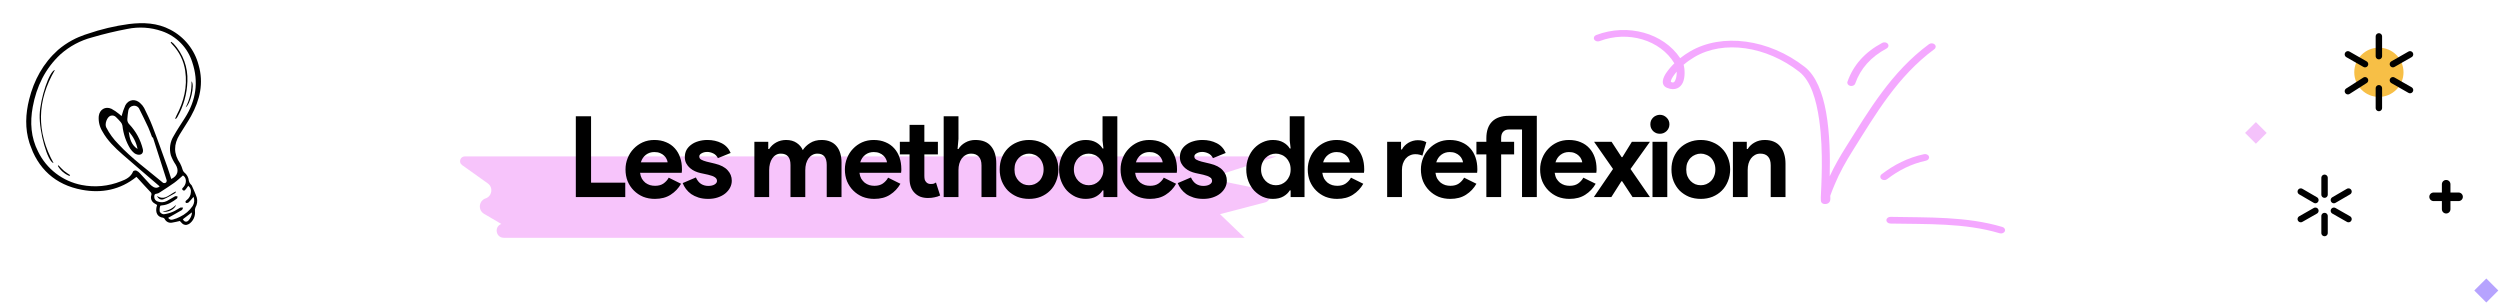 <svg width="1167" height="142" viewBox="0 0 1167 142" fill="none" xmlns="http://www.w3.org/2000/svg">
<g clip-path="url(#clip0_1457_4378)">
<path d="M73.313 95.669C72.89 95.412 72.472 95.195 72.094 94.92C71.45 94.559 70.953 93.989 70.685 93.304C70.418 92.62 70.396 91.863 70.624 91.161C70.731 90.878 70.744 90.569 70.661 90.279C70.577 89.989 70.402 89.734 70.161 89.551C68.181 87.495 66.283 85.355 64.344 83.241C64.088 82.96 63.818 82.695 63.683 82.563C56.074 88.677 47.404 90.297 38.26 88.602C25.77 86.279 17.572 78.697 13.742 66.721C11.609 60.04 11.909 53.17 13.614 46.379C15.856 37.422 20.103 29.575 27.075 23.319C31.094 19.892 35.786 17.331 40.848 15.803C47.139 13.636 53.628 12.098 60.219 11.214C66.901 10.392 73.448 10.663 79.516 13.86C82.749 15.54 85.59 17.871 87.859 20.705C90.128 23.539 91.775 26.814 92.696 30.323C95.166 38.796 93.328 46.71 89.14 54.256C87.868 56.565 86.36 58.75 84.973 61.032L83.849 62.84C81.007 67.39 80.99 71.843 84.089 76.283C84.602 77.287 85.013 78.34 85.318 79.425C85.452 79.813 85.678 80.162 85.976 80.444C86.6 80.927 87.116 81.532 87.493 82.222C87.871 82.912 88.1 83.672 88.169 84.456C88.291 84.954 88.519 85.419 88.838 85.821C89.018 86.121 89.395 86.313 89.512 86.587C90.337 88.457 91.228 90.311 91.873 92.251C92.267 93.791 92.045 95.427 91.254 96.817C91.011 97.365 90.926 97.968 91.009 98.559C91.141 99.751 90.931 100.959 90.403 102.043C89.875 103.127 89.051 104.043 88.025 104.687C87.552 104.95 87.008 105.055 86.473 104.989C85.937 104.922 85.439 104.687 85.05 104.317C84.664 103.947 84.296 103.558 83.949 103.152C82.751 103.414 81.569 103.743 80.366 103.915C79.68 104.067 78.963 103.985 78.333 103.682C77.703 103.379 77.195 102.873 76.894 102.246C76.819 102.098 76.713 101.967 76.584 101.862C76.455 101.756 76.305 101.678 76.144 101.633C73.458 101.335 72.516 99.192 73.066 96.661C73.205 96.298 73.261 95.988 73.313 95.669ZM79.94 83.556C82.965 82.085 83.657 79.57 82.001 76.852C81.076 75.499 80.323 74.037 79.759 72.5C79.338 71.001 79.235 69.43 79.457 67.885C79.678 66.341 80.22 64.856 81.047 63.524C82.672 60.603 84.568 57.814 86.355 54.985C91.505 46.867 92.813 38.234 89.78 29.147C88.739 25.757 86.904 22.666 84.424 20.124C81.944 17.582 78.888 15.662 75.508 14.521C70.372 12.755 64.841 12.4 59.497 13.493C53.941 14.538 48.438 15.858 43.01 17.448C37.536 18.882 32.476 21.587 28.25 25.34C21.051 32.025 17.033 40.431 15.284 49.905C13.94 57.111 14.408 64.165 17.794 70.777C19.729 74.765 22.572 78.247 26.101 80.95C29.629 83.653 33.747 85.504 38.132 86.356C44.256 87.564 50.616 86.966 56.429 84.637C58.794 83.764 61.109 82.633 62.147 79.993C62.253 79.704 63.192 79.471 63.591 79.614C64.237 79.892 64.81 80.312 65.268 80.842C66.882 82.547 68.423 84.333 70.037 86.038C70.55 86.59 71.156 87.049 71.827 87.397C72.263 87.614 72.755 87.693 73.24 87.625C73.724 87.557 74.178 87.345 74.54 87.016C74.054 86.599 73.686 86.269 73.299 85.947C67.94 81.341 62.542 76.771 57.226 72.117C53.618 68.958 50.158 65.617 47.826 61.382C46.483 59.234 45.879 56.709 46.103 54.181C46.501 51.102 49.165 49.505 52.002 50.773C53.279 51.46 54.482 52.272 55.594 53.198C55.999 53.508 56.387 53.842 56.754 54.196C57.205 52.462 57.798 50.767 58.529 49.127C60.043 46.373 63.169 45.985 65.419 48.121C66.166 48.76 66.793 49.525 67.271 50.382C68.626 53.156 70.007 55.942 71.113 58.824C73.595 65.172 75.833 71.615 78.153 78.027C78.793 79.825 79.345 81.689 79.949 83.552L79.94 83.556ZM71.394 64.066L71.06 64.197C70.449 62.635 69.916 61.031 69.22 59.492C67.888 56.616 66.477 53.781 65.067 50.945C64.836 50.394 64.42 49.939 63.89 49.657C63.359 49.376 62.745 49.284 62.152 49.398C61.586 49.478 61.061 49.737 60.654 50.138C60.248 50.538 59.982 51.057 59.898 51.618C59.675 52.929 59.522 54.25 59.437 55.576C59.4 56.042 59.47 56.509 59.639 56.943C59.809 57.377 60.075 57.767 60.418 58.085C63.468 61.331 65.624 65.304 66.679 69.626C67.075 71.385 66.045 72.529 64.241 72.174C63.66 72.066 63.114 71.821 62.65 71.458C61.961 70.881 61.351 70.216 60.836 69.481C58.823 66.195 57.568 62.503 57.16 58.669C57.048 58.07 56.783 57.511 56.39 57.045C55.708 56.237 54.983 55.466 54.217 54.735C53.904 54.377 53.491 54.119 53.029 53.993C52.568 53.868 52.078 53.881 51.622 54.031C49.944 54.584 48.777 57.881 49.586 59.469C51.054 62.329 52.958 64.945 55.23 67.226C61.523 74.03 69.053 79.424 76.121 85.338C76.329 85.428 76.557 85.468 76.785 85.454C77.013 85.44 77.234 85.373 77.431 85.257C77.583 85.106 77.695 84.92 77.757 84.716C77.819 84.513 77.829 84.297 77.786 84.089C75.648 77.421 73.518 70.75 71.367 64.077L71.394 64.066ZM85.393 81.908C83.994 83.093 82.729 84.329 81.307 85.348C79.129 86.91 76.846 88.338 74.59 89.806C74.179 90.115 73.7 90.323 73.194 90.414C72.045 90.483 71.977 91.188 72.018 92.037C72.03 92.512 72.199 92.969 72.497 93.339C72.796 93.709 73.208 93.972 73.672 94.087C74.344 94.331 75.06 94.437 75.776 94.397C76.493 94.358 77.194 94.174 77.839 93.858C79.171 93.193 80.365 92.335 81.728 91.617C82.035 91.496 82.49 91.648 82.878 91.682C82.799 92.011 82.831 92.493 82.624 92.656C80.528 94.216 78.364 95.68 75.618 95.869C75.325 95.891 74.811 95.989 74.79 96.12C74.511 96.993 74.438 97.916 74.576 98.819C74.762 99.16 75.032 99.448 75.362 99.658C75.691 99.867 76.068 99.991 76.46 100.017C77.934 99.823 79.375 99.423 80.739 98.828C81.94 98.359 82.99 97.505 84.158 96.925C84.528 96.78 85.04 96.92 85.482 96.932C85.271 97.324 85.166 97.879 84.88 98.053C82.797 99.3 80.625 100.478 78.503 101.678C78.721 102.058 79.07 102.347 79.485 102.492C79.901 102.637 80.356 102.629 80.769 102.47C81.913 102.167 83.018 101.735 84.064 101.182C86.439 100.061 88.468 98.325 89.935 96.159C90.333 95.524 90.577 94.807 90.648 94.064C90.719 93.322 90.615 92.575 90.344 91.882C89.528 92.829 88.868 93.694 88.079 94.445C87.797 94.71 87.014 94.862 86.829 94.707C86.279 94.233 86.66 93.744 87.168 93.391C87.723 92.972 88.182 92.44 88.513 91.831C88.844 91.222 89.04 90.55 89.086 89.862C89.199 89.277 89.145 88.675 88.929 88.122C88.713 87.569 88.344 87.089 87.864 86.737C87.613 87.157 87.332 87.559 87.024 87.94C86.571 88.406 86.198 89.395 85.368 88.763C84.538 88.13 85.464 87.624 85.785 87.169C87.275 85.362 87.036 82.861 85.402 81.904L85.393 81.908ZM60.092 61.455C60.495 64.643 61.273 67.643 64.202 69.544C63.632 66.512 62.21 63.707 60.101 61.451L60.092 61.455ZM89.554 99.149L85.36 102.343C85.809 103.197 86.416 103.711 87.365 103.371C88.314 103.031 89.761 100.478 89.563 99.145L89.554 99.149Z" fill="black"/>
<path d="M25.644 32.648C17.165 47.087 16.953 61.581 25.007 76.13C22.189 75.523 18.26 61.536 18.525 53.538C18.787 45.849 23.062 33.071 25.644 32.648Z" fill="black"/>
<path d="M79.956 19.513C80.346 19.779 80.713 20.077 81.053 20.402C83.238 22.75 84.93 25.506 86.032 28.513C87.135 31.52 87.625 34.717 87.477 37.922C87.301 43.798 85.683 49.554 82.763 54.69C82.569 54.985 82.35 55.263 82.11 55.522L81.764 55.328C81.969 54.867 82.148 54.395 82.378 53.945C85.832 47.397 87.54 40.532 86.47 33.138C85.817 28.444 83.683 24.087 80.374 20.688C80.126 20.425 79.897 20.134 79.663 19.854L79.956 19.513Z" fill="black"/>
<path d="M86.654 50.163C88.621 46.382 89.569 42.167 89.405 37.929C90.973 39.704 88.95 48.555 86.654 50.163Z" fill="black"/>
<path d="M32.413 82.138C30.134 81.206 28.231 79.556 26.997 77.441L27.265 77.141C28.128 78.018 28.936 78.968 29.869 79.756C30.785 80.462 31.737 81.12 32.721 81.729L32.413 82.138Z" fill="black"/>
<path d="M73.289 91.457C76.451 93.556 78.465 91.389 80.703 90.113L82.085 89.335C81.957 89.807 81.967 90.02 81.881 90.064C80.092 91.052 78.342 92.137 76.474 92.95C75.174 93.51 73.934 92.893 73.289 91.457Z" fill="black"/>
<path d="M75.84 98.674C78.232 98.493 80.471 97.415 82.102 95.659C81.826 97.641 77.933 99.502 75.84 98.674Z" fill="black"/>
</g>
<path d="M1110.46 45.239C1116.81 45.239 1121.96 40.093 1121.96 33.745C1121.96 27.398 1116.81 22.252 1110.46 22.252C1104.12 22.252 1098.97 27.398 1098.97 33.745C1098.97 40.093 1104.12 45.239 1110.46 45.239Z" fill="#F7BF46"/>
<path d="M1110.46 17V26.21" stroke="black" stroke-width="3" stroke-miterlimit="10" stroke-linecap="round" stroke-linejoin="round"/>
<path d="M1096 25.373L1103.99 29.94" stroke="black" stroke-width="3" stroke-miterlimit="10" stroke-linecap="round" stroke-linejoin="round"/>
<path d="M1110.46 41.205V50.415" stroke="black" stroke-width="3" stroke-miterlimit="10" stroke-linecap="round" stroke-linejoin="round"/>
<path d="M1117.01 37.475L1125 42.042" stroke="black" stroke-width="3" stroke-miterlimit="10" stroke-linecap="round" stroke-linejoin="round"/>
<path d="M1096 42.574L1103.99 37.475" stroke="black" stroke-width="3" stroke-miterlimit="10" stroke-linecap="round" stroke-linejoin="round"/>
<path d="M1117.01 29.94L1125 25.373" stroke="black" stroke-width="3" stroke-miterlimit="10" stroke-linecap="round" stroke-linejoin="round"/>
<path d="M1141.87 86V97.657" stroke="black" stroke-width="4" stroke-miterlimit="10" stroke-linecap="round" stroke-linejoin="round"/>
<path d="M1147.66 91.868H1136" stroke="black" stroke-width="4" stroke-miterlimit="10" stroke-linecap="round" stroke-linejoin="round"/>
<path d="M1085.1 83V90.851" stroke="black" stroke-width="3" stroke-miterlimit="10" stroke-linecap="round" stroke-linejoin="round"/>
<path d="M1085.1 100.843V108.773" stroke="black" stroke-width="3" stroke-miterlimit="10" stroke-linecap="round" stroke-linejoin="round"/>
<path d="M1074 89.424L1080.82 93.389" stroke="black" stroke-width="3" stroke-miterlimit="10" stroke-linecap="round" stroke-linejoin="round"/>
<path d="M1089.46 98.384L1096.28 102.27" stroke="black" stroke-width="3" stroke-miterlimit="10" stroke-linecap="round" stroke-linejoin="round"/>
<path d="M1074 102.27L1080.82 98.384" stroke="black" stroke-width="3" stroke-miterlimit="10" stroke-linecap="round" stroke-linejoin="round"/>
<path d="M1089.46 93.389L1096.28 89.424" stroke="black" stroke-width="3" stroke-miterlimit="10" stroke-linecap="round" stroke-linejoin="round"/>
<path d="M1058.09 62.047L1053.05 57L1048 62.047L1053.05 67.093L1058.09 62.047Z" fill="#F4C2FB"/>
<path d="M1166.21 135.607L1160.61 130L1155 135.607L1160.61 141.215L1166.21 135.607Z" fill="#B6A3FE"/>
<g filter="url(#filter0_f_1457_4378)">
<path fill-rule="evenodd" clip-rule="evenodd" d="M882.407 104.357C899.546 104.701 917.061 104.013 933.449 108.888C934.425 109.175 935.5 108.756 935.853 107.944C936.199 107.132 935.695 106.238 934.718 105.944C917.948 100.957 900.035 101.582 882.498 101.232C881.461 101.207 880.597 101.895 880.574 102.757C880.544 103.619 881.37 104.332 882.407 104.357Z" fill="#F4A8FF"/>
<path fill-rule="evenodd" clip-rule="evenodd" d="M880.868 83.659C886.21 79.571 892.041 76.508 899.089 74.99C900.096 74.774 900.697 73.921 900.441 73.086C900.178 72.251 899.149 71.749 898.15 71.965C890.485 73.615 884.136 76.916 878.328 81.359C877.562 81.942 877.509 82.932 878.215 83.567C878.914 84.201 880.109 84.243 880.868 83.659Z" fill="#F4A8FF"/>
<path fill-rule="evenodd" clip-rule="evenodd" d="M866.006 39.024C868.456 32.041 873.28 26.577 880.673 22.632C881.545 22.166 881.8 21.199 881.237 20.473C880.681 19.748 879.516 19.537 878.644 20.002C870.462 24.37 865.112 30.416 862.399 38.149C862.106 38.976 862.685 39.845 863.677 40.086C864.676 40.328 865.721 39.852 866.006 39.024Z" fill="#F4A8FF"/>
<path fill-rule="evenodd" clip-rule="evenodd" d="M781.588 29.547C780.13 30.973 778.823 32.511 777.711 34.147C777.215 34.876 776.343 36.425 776.208 37.753C776.058 39.167 776.636 40.361 778.124 40.99C780.1 41.824 781.678 41.737 782.895 41.232C784.067 40.748 784.984 39.796 785.562 38.52C786.667 36.081 786.502 32.353 785.923 30.226C787.478 28.891 789.184 27.68 791.01 26.604C804.61 18.589 824.559 21.545 839.91 33.529C845.282 37.724 847.867 46.536 849.212 56.044C851.308 70.847 850.114 87.38 849.948 92.224C849.911 93.42 850.046 94.13 850.121 94.272C850.474 94.969 851.098 95.151 851.534 95.219C852.165 95.313 852.668 95.213 853.074 95.038C853.622 94.798 854.073 94.376 854.284 93.724C854.396 93.364 854.426 92.863 854.411 92.329C854.396 91.958 854.306 91.553 854.396 91.287C854.982 89.586 855.689 87.925 856.38 86.252C858.687 80.628 861.67 75.358 864.983 70.094C875.51 53.368 885.691 35.695 902.951 22.952C903.725 22.38 903.8 21.392 903.108 20.747C902.425 20.102 901.237 20.043 900.456 20.615C882.851 33.611 872.392 51.588 861.655 68.645C858.837 73.123 856.252 77.607 854.103 82.297C854.321 74 854.239 62.516 852.413 52.354C850.79 43.316 847.702 35.33 842.48 31.251C825.664 18.122 803.731 15.275 788.838 24.055C787.246 24.995 785.728 26.029 784.315 27.15C776.523 15.448 759.843 10.758 745.101 16.355C744.154 16.713 743.741 17.64 744.169 18.424C744.605 19.209 745.717 19.555 746.663 19.197C759.948 14.153 775.013 18.654 781.588 29.547ZM782.677 33.464C782.069 34.179 781.505 34.92 780.979 35.687C780.701 36.098 780.22 36.888 780.017 37.662C779.972 37.843 779.965 38.127 779.965 38.258C780.483 38.471 780.889 38.573 781.219 38.435C781.633 38.265 781.843 37.865 782.046 37.418C782.557 36.297 782.722 34.811 782.677 33.464Z" fill="#F4A8FF"/>
</g>
<path d="M217 73H581H596L564 83.26L590.363 88.654C593.475 89.291 593.593 93.694 590.519 94.496L569.5 99.98L581 111H235.186C231.477 111 230.533 105.857 234 104.54L225.953 99.805C223.024 98.082 223.465 93.716 226.679 92.613C229.742 91.561 230.333 87.488 227.696 85.609L215.701 77.062C213.926 75.797 214.821 73 217 73Z" fill="#EC79F6" fill-opacity="0.44"/>
<path d="M268.794 54.274H275.907V85.256H291.872V92H268.794V54.274ZM317.91 85.783C316.716 87.89 315.1 89.594 313.063 90.894C311.061 92.193 308.602 92.843 305.686 92.843C303.719 92.843 301.892 92.509 300.206 91.842C298.555 91.139 297.115 90.173 295.886 88.944C294.656 87.715 293.69 86.274 292.988 84.623C292.32 82.937 291.987 81.093 291.987 79.091C291.987 77.229 292.32 75.473 292.988 73.822C293.655 72.136 294.586 70.678 295.78 69.449C296.975 68.184 298.38 67.183 299.996 66.445C301.647 65.708 303.456 65.339 305.423 65.339C307.495 65.339 309.339 65.69 310.955 66.393C312.571 67.06 313.923 68.008 315.012 69.238C316.101 70.432 316.927 71.855 317.489 73.506C318.051 75.157 318.332 76.948 318.332 78.88C318.332 79.126 318.332 79.337 318.332 79.513C318.297 79.723 318.279 79.916 318.279 80.092C318.244 80.268 318.226 80.461 318.226 80.672H298.784C298.924 81.725 299.205 82.639 299.627 83.412C300.083 84.149 300.628 84.781 301.26 85.308C301.928 85.8 302.648 86.169 303.42 86.415C304.193 86.626 304.984 86.731 305.792 86.731C307.372 86.731 308.672 86.38 309.691 85.677C310.744 84.939 311.57 84.026 312.167 82.937L317.91 85.783ZM311.64 75.772C311.605 75.315 311.447 74.805 311.166 74.243C310.92 73.681 310.534 73.154 310.007 72.663C309.515 72.171 308.883 71.767 308.11 71.451C307.372 71.135 306.476 70.977 305.423 70.977C303.947 70.977 302.648 71.398 301.524 72.241C300.4 73.084 299.609 74.261 299.153 75.772H311.64ZM330.585 92.843C328.899 92.843 327.388 92.632 326.053 92.211C324.754 91.789 323.612 91.245 322.628 90.577C321.68 89.875 320.872 89.085 320.205 88.206C319.537 87.293 319.028 86.38 318.677 85.466L324.841 82.832C325.439 84.167 326.229 85.168 327.212 85.835C328.231 86.468 329.355 86.784 330.585 86.784C331.849 86.784 332.85 86.555 333.588 86.099C334.326 85.642 334.694 85.098 334.694 84.465C334.694 83.763 334.378 83.201 333.746 82.779C333.149 82.323 332.095 81.919 330.585 81.567L326.949 80.777C326.141 80.601 325.298 80.32 324.42 79.934C323.577 79.548 322.804 79.056 322.102 78.459C321.399 77.862 320.819 77.141 320.363 76.298C319.906 75.455 319.678 74.472 319.678 73.348C319.678 72.083 319.941 70.959 320.468 69.976C321.03 68.992 321.785 68.167 322.734 67.499C323.682 66.797 324.789 66.27 326.053 65.918C327.353 65.532 328.74 65.339 330.216 65.339C332.675 65.339 334.87 65.831 336.802 66.814C338.734 67.763 340.157 69.291 341.07 71.398L335.116 73.822C334.624 72.803 333.904 72.066 332.956 71.609C332.007 71.152 331.059 70.924 330.11 70.924C329.127 70.924 328.266 71.135 327.529 71.556C326.791 71.943 326.422 72.452 326.422 73.084C326.422 73.681 326.721 74.156 327.318 74.507C327.95 74.858 328.793 75.174 329.847 75.455L333.799 76.404C336.433 77.036 338.383 78.055 339.647 79.46C340.947 80.83 341.597 82.463 341.597 84.36C341.597 85.484 341.333 86.555 340.807 87.574C340.28 88.593 339.524 89.506 338.541 90.314C337.592 91.087 336.433 91.701 335.063 92.158C333.728 92.615 332.236 92.843 330.585 92.843ZM352.141 66.182H358.622V69.554H359.044C359.852 68.29 360.941 67.271 362.311 66.498C363.716 65.725 365.261 65.339 366.947 65.339C368.914 65.339 370.565 65.796 371.9 66.709C373.235 67.622 374.183 68.746 374.745 70.081C375.553 68.781 376.695 67.675 378.17 66.761C379.646 65.813 381.437 65.339 383.545 65.339C385.125 65.339 386.495 65.602 387.654 66.129C388.814 66.621 389.762 67.323 390.5 68.237C391.273 69.15 391.852 70.257 392.239 71.556C392.625 72.821 392.818 74.208 392.818 75.719V92H385.916V76.983C385.916 73.471 384.476 71.714 381.595 71.714C380.682 71.714 379.874 71.925 379.171 72.347C378.469 72.733 377.872 73.278 377.38 73.98C376.923 74.647 376.554 75.455 376.273 76.404C376.028 77.352 375.905 78.371 375.905 79.46V92H369.002V76.983C369.002 73.471 367.492 71.714 364.471 71.714C363.593 71.714 362.82 71.925 362.153 72.347C361.485 72.733 360.923 73.278 360.466 73.98C360.01 74.647 359.659 75.455 359.413 76.404C359.167 77.352 359.044 78.371 359.044 79.46V92H352.141V66.182ZM420.316 85.783C419.122 87.89 417.506 89.594 415.469 90.894C413.466 92.193 411.008 92.843 408.092 92.843C406.125 92.843 404.298 92.509 402.612 91.842C400.961 91.139 399.521 90.173 398.292 88.944C397.062 87.715 396.096 86.274 395.394 84.623C394.726 82.937 394.393 81.093 394.393 79.091C394.393 77.229 394.726 75.473 395.394 73.822C396.061 72.136 396.992 70.678 398.186 69.449C399.381 68.184 400.786 67.183 402.402 66.445C404.052 65.708 405.861 65.339 407.829 65.339C409.901 65.339 411.745 65.69 413.361 66.393C414.977 67.06 416.329 68.008 417.418 69.238C418.507 70.432 419.333 71.855 419.895 73.506C420.457 75.157 420.738 76.948 420.738 78.88C420.738 79.126 420.738 79.337 420.738 79.513C420.703 79.723 420.685 79.916 420.685 80.092C420.65 80.268 420.632 80.461 420.632 80.672H401.19C401.33 81.725 401.611 82.639 402.033 83.412C402.489 84.149 403.034 84.781 403.666 85.308C404.333 85.8 405.054 86.169 405.826 86.415C406.599 86.626 407.39 86.731 408.197 86.731C409.778 86.731 411.078 86.38 412.096 85.677C413.15 84.939 413.976 84.026 414.573 82.937L420.316 85.783ZM414.046 75.772C414.011 75.315 413.853 74.805 413.572 74.243C413.326 73.681 412.94 73.154 412.413 72.663C411.921 72.171 411.289 71.767 410.516 71.451C409.778 71.135 408.882 70.977 407.829 70.977C406.353 70.977 405.054 71.398 403.93 72.241C402.805 73.084 402.015 74.261 401.558 75.772H414.046ZM424.585 72.083H420.053V66.182H424.585V58.278H431.487V66.182H437.81V72.083H431.487V82.094C431.487 82.691 431.54 83.254 431.645 83.78C431.786 84.272 432.032 84.694 432.383 85.045C432.875 85.607 433.577 85.888 434.491 85.888C435.088 85.888 435.562 85.835 435.913 85.73C436.264 85.589 436.598 85.414 436.914 85.203L438.864 91.262C438.056 91.649 437.178 91.93 436.229 92.105C435.316 92.316 434.297 92.421 433.173 92.421C431.874 92.421 430.697 92.228 429.643 91.842C428.624 91.42 427.764 90.858 427.061 90.156C425.41 88.575 424.585 86.327 424.585 83.412V72.083ZM440.51 54.274H447.413V64.865L446.991 69.554H447.413C448.15 68.325 449.204 67.323 450.574 66.551C451.979 65.743 453.542 65.339 455.264 65.339C458.601 65.339 461.059 66.322 462.64 68.29C464.256 70.257 465.064 72.944 465.064 76.351V92H458.162V77.194C458.162 75.403 457.74 74.05 456.897 73.137C456.054 72.189 454.877 71.714 453.367 71.714C452.418 71.714 451.575 71.925 450.838 72.347C450.1 72.733 449.468 73.278 448.941 73.98C448.449 74.683 448.063 75.508 447.782 76.456C447.536 77.37 447.413 78.353 447.413 79.407V92H440.51V54.274ZM480.356 65.339C482.358 65.339 484.184 65.69 485.835 66.393C487.521 67.06 488.962 68.008 490.156 69.238C491.385 70.432 492.334 71.872 493.001 73.558C493.704 75.245 494.055 77.089 494.055 79.091C494.055 81.093 493.704 82.937 493.001 84.623C492.334 86.309 491.385 87.767 490.156 88.997C488.962 90.191 487.521 91.139 485.835 91.842C484.184 92.509 482.358 92.843 480.356 92.843C478.353 92.843 476.509 92.509 474.823 91.842C473.172 91.139 471.732 90.191 470.503 88.997C469.308 87.767 468.36 86.309 467.657 84.623C466.99 82.937 466.656 81.093 466.656 79.091C466.656 77.089 466.99 75.245 467.657 73.558C468.36 71.872 469.308 70.432 470.503 69.238C471.732 68.008 473.172 67.06 474.823 66.393C476.509 65.69 478.353 65.339 480.356 65.339ZM480.356 86.468C481.234 86.468 482.077 86.309 482.885 85.993C483.728 85.642 484.465 85.15 485.098 84.518C485.73 83.886 486.222 83.113 486.573 82.2C486.959 81.286 487.153 80.25 487.153 79.091C487.153 77.932 486.959 76.895 486.573 75.982C486.222 75.069 485.73 74.296 485.098 73.664C484.465 73.032 483.728 72.557 482.885 72.241C482.077 71.89 481.234 71.714 480.356 71.714C479.442 71.714 478.582 71.89 477.774 72.241C476.966 72.557 476.246 73.032 475.613 73.664C474.981 74.296 474.472 75.069 474.085 75.982C473.734 76.895 473.559 77.932 473.559 79.091C473.559 80.25 473.734 81.286 474.085 82.2C474.472 83.113 474.981 83.886 475.613 84.518C476.246 85.15 476.966 85.642 477.774 85.993C478.582 86.309 479.442 86.468 480.356 86.468ZM515.087 88.891H514.666C514.034 89.98 513.05 90.911 511.715 91.684C510.38 92.457 508.729 92.843 506.762 92.843C505.111 92.843 503.531 92.509 502.02 91.842C500.545 91.139 499.228 90.191 498.068 88.997C496.944 87.767 496.049 86.309 495.381 84.623C494.714 82.937 494.38 81.093 494.38 79.091C494.38 77.089 494.714 75.245 495.381 73.558C496.049 71.872 496.944 70.432 498.068 69.238C499.228 68.008 500.545 67.06 502.02 66.393C503.531 65.69 505.111 65.339 506.762 65.339C508.729 65.339 510.38 65.725 511.715 66.498C513.05 67.271 514.034 68.202 514.666 69.291H515.087L514.666 65.602V54.274H521.568V92H515.087V88.891ZM508.185 86.468C509.098 86.468 509.959 86.309 510.767 85.993C511.61 85.642 512.347 85.15 512.98 84.518C513.612 83.886 514.121 83.113 514.508 82.2C514.894 81.286 515.087 80.25 515.087 79.091C515.087 77.932 514.894 76.895 514.508 75.982C514.121 75.069 513.612 74.296 512.98 73.664C512.347 73.032 511.61 72.557 510.767 72.241C509.959 71.89 509.098 71.714 508.185 71.714C507.272 71.714 506.393 71.89 505.55 72.241C504.743 72.593 504.022 73.084 503.39 73.717C502.758 74.349 502.249 75.122 501.862 76.035C501.476 76.948 501.283 77.967 501.283 79.091C501.283 80.215 501.476 81.234 501.862 82.147C502.249 83.06 502.758 83.833 503.39 84.465C504.022 85.098 504.743 85.589 505.55 85.941C506.393 86.292 507.272 86.468 508.185 86.468ZM549.005 85.783C547.811 87.89 546.195 89.594 544.158 90.894C542.156 92.193 539.697 92.843 536.781 92.843C534.814 92.843 532.988 92.509 531.301 91.842C529.65 91.139 528.21 90.173 526.981 88.944C525.751 87.715 524.785 86.274 524.083 84.623C523.415 82.937 523.082 81.093 523.082 79.091C523.082 77.229 523.415 75.473 524.083 73.822C524.75 72.136 525.681 70.678 526.875 69.449C528.07 68.184 529.475 67.183 531.091 66.445C532.742 65.708 534.551 65.339 536.518 65.339C538.59 65.339 540.434 65.69 542.05 66.393C543.666 67.06 545.018 68.008 546.107 69.238C547.196 70.432 548.022 71.855 548.584 73.506C549.146 75.157 549.427 76.948 549.427 78.88C549.427 79.126 549.427 79.337 549.427 79.513C549.392 79.723 549.374 79.916 549.374 80.092C549.339 80.268 549.321 80.461 549.321 80.672H529.879C530.019 81.725 530.3 82.639 530.722 83.412C531.178 84.149 531.723 84.781 532.355 85.308C533.023 85.8 533.743 86.169 534.516 86.415C535.288 86.626 536.079 86.731 536.887 86.731C538.467 86.731 539.767 86.38 540.786 85.677C541.839 84.939 542.665 84.026 543.262 82.937L549.005 85.783ZM542.735 75.772C542.7 75.315 542.542 74.805 542.261 74.243C542.015 73.681 541.629 73.154 541.102 72.663C540.61 72.171 539.978 71.767 539.205 71.451C538.467 71.135 537.572 70.977 536.518 70.977C535.042 70.977 533.743 71.398 532.619 72.241C531.495 73.084 530.704 74.261 530.248 75.772H542.735ZM561.68 92.843C559.994 92.843 558.483 92.632 557.148 92.211C555.849 91.789 554.707 91.245 553.723 90.577C552.775 89.875 551.967 89.085 551.3 88.206C550.632 87.293 550.123 86.38 549.772 85.466L555.936 82.832C556.534 84.167 557.324 85.168 558.308 85.835C559.326 86.468 560.45 86.784 561.68 86.784C562.944 86.784 563.945 86.555 564.683 86.099C565.421 85.642 565.789 85.098 565.789 84.465C565.789 83.763 565.473 83.201 564.841 82.779C564.244 82.323 563.19 81.919 561.68 81.567L558.044 80.777C557.236 80.601 556.393 80.32 555.515 79.934C554.672 79.548 553.899 79.056 553.197 78.459C552.494 77.862 551.914 77.141 551.458 76.298C551.001 75.455 550.773 74.472 550.773 73.348C550.773 72.083 551.036 70.959 551.563 69.976C552.125 68.992 552.88 68.167 553.829 67.499C554.777 66.797 555.884 66.27 557.148 65.918C558.448 65.532 559.836 65.339 561.311 65.339C563.77 65.339 565.965 65.831 567.897 66.814C569.829 67.763 571.252 69.291 572.165 71.398L566.211 73.822C565.719 72.803 564.999 72.066 564.051 71.609C563.102 71.152 562.154 70.924 561.205 70.924C560.222 70.924 559.361 71.135 558.624 71.556C557.886 71.943 557.517 72.452 557.517 73.084C557.517 73.681 557.816 74.156 558.413 74.507C559.045 74.858 559.888 75.174 560.942 75.455L564.894 76.404C567.528 77.036 569.478 78.055 570.742 79.46C572.042 80.83 572.692 82.463 572.692 84.36C572.692 85.484 572.428 86.555 571.902 87.574C571.375 88.593 570.619 89.506 569.636 90.314C568.687 91.087 567.528 91.701 566.158 92.158C564.824 92.615 563.331 92.843 561.68 92.843ZM602.468 88.891H602.047C601.415 89.98 600.431 90.911 599.096 91.684C597.761 92.457 596.11 92.843 594.143 92.843C592.492 92.843 590.912 92.509 589.401 91.842C587.926 91.139 586.609 90.191 585.449 88.997C584.325 87.767 583.43 86.309 582.762 84.623C582.095 82.937 581.761 81.093 581.761 79.091C581.761 77.089 582.095 75.245 582.762 73.558C583.43 71.872 584.325 70.432 585.449 69.238C586.609 68.008 587.926 67.06 589.401 66.393C590.912 65.69 592.492 65.339 594.143 65.339C596.11 65.339 597.761 65.725 599.096 66.498C600.431 67.271 601.415 68.202 602.047 69.291H602.468L602.047 65.602V54.274H608.949V92H602.468V88.891ZM595.566 86.468C596.479 86.468 597.34 86.309 598.148 85.993C598.991 85.642 599.728 85.15 600.361 84.518C600.993 83.886 601.502 83.113 601.889 82.2C602.275 81.286 602.468 80.25 602.468 79.091C602.468 77.932 602.275 76.895 601.889 75.982C601.502 75.069 600.993 74.296 600.361 73.664C599.728 73.032 598.991 72.557 598.148 72.241C597.34 71.89 596.479 71.714 595.566 71.714C594.653 71.714 593.774 71.89 592.931 72.241C592.124 72.593 591.403 73.084 590.771 73.717C590.139 74.349 589.63 75.122 589.243 76.035C588.857 76.948 588.664 77.967 588.664 79.091C588.664 80.215 588.857 81.234 589.243 82.147C589.63 83.06 590.139 83.833 590.771 84.465C591.403 85.098 592.124 85.589 592.931 85.941C593.774 86.292 594.653 86.468 595.566 86.468ZM636.386 85.783C635.192 87.89 633.576 89.594 631.539 90.894C629.537 92.193 627.078 92.843 624.162 92.843C622.195 92.843 620.369 92.509 618.682 91.842C617.031 91.139 615.591 90.173 614.362 88.944C613.132 87.715 612.166 86.274 611.464 84.623C610.797 82.937 610.463 81.093 610.463 79.091C610.463 77.229 610.797 75.473 611.464 73.822C612.131 72.136 613.062 70.678 614.256 69.449C615.451 68.184 616.856 67.183 618.472 66.445C620.123 65.708 621.932 65.339 623.899 65.339C625.971 65.339 627.815 65.69 629.431 66.393C631.047 67.06 632.399 68.008 633.488 69.238C634.577 70.432 635.403 71.855 635.965 73.506C636.527 75.157 636.808 76.948 636.808 78.88C636.808 79.126 636.808 79.337 636.808 79.513C636.773 79.723 636.755 79.916 636.755 80.092C636.72 80.268 636.702 80.461 636.702 80.672H617.26C617.4 81.725 617.681 82.639 618.103 83.412C618.56 84.149 619.104 84.781 619.736 85.308C620.404 85.8 621.124 86.169 621.897 86.415C622.669 86.626 623.46 86.731 624.268 86.731C625.848 86.731 627.148 86.38 628.167 85.677C629.22 84.939 630.046 84.026 630.643 82.937L636.386 85.783ZM630.116 75.772C630.081 75.315 629.923 74.805 629.642 74.243C629.396 73.681 629.01 73.154 628.483 72.663C627.991 72.171 627.359 71.767 626.586 71.451C625.848 71.135 624.953 70.977 623.899 70.977C622.423 70.977 621.124 71.398 620 72.241C618.876 73.084 618.085 74.261 617.629 75.772H630.116ZM647.524 66.182H654.005V69.765H654.427C654.743 69.132 655.164 68.553 655.691 68.026C656.218 67.499 656.798 67.043 657.43 66.656C658.098 66.27 658.8 65.971 659.538 65.76C660.311 65.55 661.066 65.444 661.803 65.444C662.717 65.444 663.49 65.532 664.122 65.708C664.789 65.883 665.351 66.112 665.808 66.393L663.964 72.663C663.542 72.452 663.068 72.294 662.541 72.189C662.049 72.048 661.435 71.978 660.697 71.978C659.749 71.978 658.888 72.171 658.115 72.557C657.342 72.909 656.675 73.418 656.113 74.085C655.586 74.753 655.164 75.543 654.848 76.456C654.567 77.335 654.427 78.301 654.427 79.354V92H647.524V66.182ZM689.2 85.783C688.005 87.89 686.39 89.594 684.352 90.894C682.35 92.193 679.891 92.843 676.976 92.843C675.009 92.843 673.182 92.509 671.496 91.842C669.845 91.139 668.405 90.173 667.175 88.944C665.946 87.715 664.98 86.274 664.277 84.623C663.61 82.937 663.276 81.093 663.276 79.091C663.276 77.229 663.61 75.473 664.277 73.822C664.945 72.136 665.876 70.678 667.07 69.449C668.264 68.184 669.669 67.183 671.285 66.445C672.936 65.708 674.745 65.339 676.712 65.339C678.785 65.339 680.629 65.69 682.245 66.393C683.861 67.06 685.213 68.008 686.302 69.238C687.391 70.432 688.216 71.855 688.778 73.506C689.34 75.157 689.621 76.948 689.621 78.88C689.621 79.126 689.621 79.337 689.621 79.513C689.586 79.723 689.569 79.916 689.569 80.092C689.533 80.268 689.516 80.461 689.516 80.672H670.073C670.214 81.725 670.495 82.639 670.916 83.412C671.373 84.149 671.917 84.781 672.55 85.308C673.217 85.8 673.937 86.169 674.71 86.415C675.483 86.626 676.273 86.731 677.081 86.731C678.662 86.731 679.961 86.38 680.98 85.677C682.034 84.939 682.859 84.026 683.457 82.937L689.2 85.783ZM682.93 75.772C682.895 75.315 682.736 74.805 682.455 74.243C682.21 73.681 681.823 73.154 681.296 72.663C680.804 72.171 680.172 71.767 679.399 71.451C678.662 71.135 677.766 70.977 676.712 70.977C675.237 70.977 673.937 71.398 672.813 72.241C671.689 73.084 670.899 74.261 670.442 75.772H682.93ZM710.481 92V60.439H704.369C703.245 60.439 702.349 60.79 701.682 61.492C701.05 62.16 700.734 63.143 700.734 64.443V66.182H706.793V72.083H700.734V92H693.831V72.083H689.194V66.182H693.831V64.549C693.831 61.141 694.727 58.542 696.518 56.75C698.31 54.959 700.909 54.063 704.316 54.063H717.384V92H710.481ZM744.854 85.783C743.659 87.89 742.043 89.594 740.006 90.894C738.004 92.193 735.545 92.843 732.629 92.843C730.662 92.843 728.836 92.509 727.15 91.842C725.499 91.139 724.059 90.173 722.829 88.944C721.6 87.715 720.634 86.274 719.931 84.623C719.264 82.937 718.93 81.093 718.93 79.091C718.93 77.229 719.264 75.473 719.931 73.822C720.599 72.136 721.529 70.678 722.724 69.449C723.918 68.184 725.323 67.183 726.939 66.445C728.59 65.708 730.399 65.339 732.366 65.339C734.439 65.339 736.283 65.69 737.898 66.393C739.514 67.06 740.867 68.008 741.956 69.238C743.045 70.432 743.87 71.855 744.432 73.506C744.994 75.157 745.275 76.948 745.275 78.88C745.275 79.126 745.275 79.337 745.275 79.513C745.24 79.723 745.222 79.916 745.222 80.092C745.187 80.268 745.17 80.461 745.17 80.672H725.727C725.868 81.725 726.149 82.639 726.57 83.412C727.027 84.149 727.571 84.781 728.204 85.308C728.871 85.8 729.591 86.169 730.364 86.415C731.137 86.626 731.927 86.731 732.735 86.731C734.316 86.731 735.615 86.38 736.634 85.677C737.688 84.939 738.513 84.026 739.11 82.937L744.854 85.783ZM738.583 75.772C738.548 75.315 738.39 74.805 738.109 74.243C737.863 73.681 737.477 73.154 736.95 72.663C736.458 72.171 735.826 71.767 735.053 71.451C734.316 71.135 733.42 70.977 732.366 70.977C730.891 70.977 729.591 71.398 728.467 72.241C727.343 73.084 726.553 74.261 726.096 75.772H738.583ZM752.962 78.88L744.111 66.182H752.278L756.967 73.348H757.336L761.762 66.182H770.192L761.129 78.88L770.192 92H762.078L757.23 84.623H756.862L752.172 92H744.005L752.962 78.88ZM774.812 62.441C774.214 62.441 773.635 62.336 773.073 62.125C772.546 61.879 772.072 61.563 771.65 61.176C771.264 60.755 770.948 60.281 770.702 59.754C770.491 59.227 770.386 58.647 770.386 58.015C770.386 57.383 770.491 56.803 770.702 56.276C770.948 55.749 771.264 55.293 771.65 54.906C772.072 54.485 772.546 54.169 773.073 53.958C773.635 53.712 774.214 53.589 774.812 53.589C776.041 53.589 777.095 54.028 777.973 54.906C778.851 55.749 779.29 56.785 779.29 58.015C779.29 59.244 778.851 60.298 777.973 61.176C777.095 62.019 776.041 62.441 774.812 62.441ZM771.387 92V66.182H778.289V92H771.387ZM793.933 65.339C795.935 65.339 797.762 65.69 799.413 66.393C801.099 67.06 802.539 68.008 803.733 69.238C804.963 70.432 805.911 71.872 806.579 73.558C807.281 75.245 807.632 77.089 807.632 79.091C807.632 81.093 807.281 82.937 806.579 84.623C805.911 86.309 804.963 87.767 803.733 88.997C802.539 90.191 801.099 91.139 799.413 91.842C797.762 92.509 795.935 92.843 793.933 92.843C791.931 92.843 790.087 92.509 788.401 91.842C786.75 91.139 785.309 90.191 784.08 88.997C782.886 87.767 781.937 86.309 781.235 84.623C780.567 82.937 780.234 81.093 780.234 79.091C780.234 77.089 780.567 75.245 781.235 73.558C781.937 71.872 782.886 70.432 784.08 69.238C785.309 68.008 786.75 67.06 788.401 66.393C790.087 65.69 791.931 65.339 793.933 65.339ZM793.933 86.468C794.811 86.468 795.654 86.309 796.462 85.993C797.305 85.642 798.043 85.15 798.675 84.518C799.307 83.886 799.799 83.113 800.151 82.2C800.537 81.286 800.73 80.25 800.73 79.091C800.73 77.932 800.537 76.895 800.151 75.982C799.799 75.069 799.307 74.296 798.675 73.664C798.043 73.032 797.305 72.557 796.462 72.241C795.654 71.89 794.811 71.714 793.933 71.714C793.02 71.714 792.159 71.89 791.351 72.241C790.543 72.557 789.823 73.032 789.191 73.664C788.559 74.296 788.049 75.069 787.663 75.982C787.312 76.895 787.136 77.932 787.136 79.091C787.136 80.25 787.312 81.286 787.663 82.2C788.049 83.113 788.559 83.886 789.191 84.518C789.823 85.15 790.543 85.642 791.351 85.993C792.159 86.309 793.02 86.468 793.933 86.468ZM815.399 69.554H815.821C816.629 68.254 817.718 67.236 819.088 66.498C820.458 65.725 822.021 65.339 823.777 65.339C825.393 65.339 826.815 65.602 828.045 66.129C829.274 66.656 830.275 67.411 831.048 68.395C831.856 69.343 832.453 70.502 832.84 71.872C833.261 73.207 833.472 74.7 833.472 76.351V92H826.57V77.194C826.57 75.332 826.148 73.963 825.305 73.084C824.497 72.171 823.303 71.714 821.722 71.714C820.774 71.714 819.931 71.925 819.193 72.347C818.49 72.733 817.876 73.278 817.349 73.98C816.857 74.647 816.471 75.455 816.19 76.404C815.944 77.317 815.821 78.301 815.821 79.354V92H808.918V66.182H815.399V69.554Z" fill="black"/>
<defs>
<filter id="filter0_f_1457_4378" x="742" y="12" width="195.962" height="98.978" filterUnits="userSpaceOnUse" color-interpolation-filters="sRGB">
<feFlood flood-opacity="0" result="BackgroundImageFix"/>
<feBlend mode="normal" in="SourceGraphic" in2="BackgroundImageFix" result="shape"/>
<feGaussianBlur stdDeviation="1" result="effect1_foregroundBlur_1457_4378"/>
</filter>
<clipPath id="clip0_1457_4378">
<rect width="87" height="100" fill="white" transform="translate(0 31.681) rotate(-21.355)"/>
</clipPath>
</defs>
</svg>
